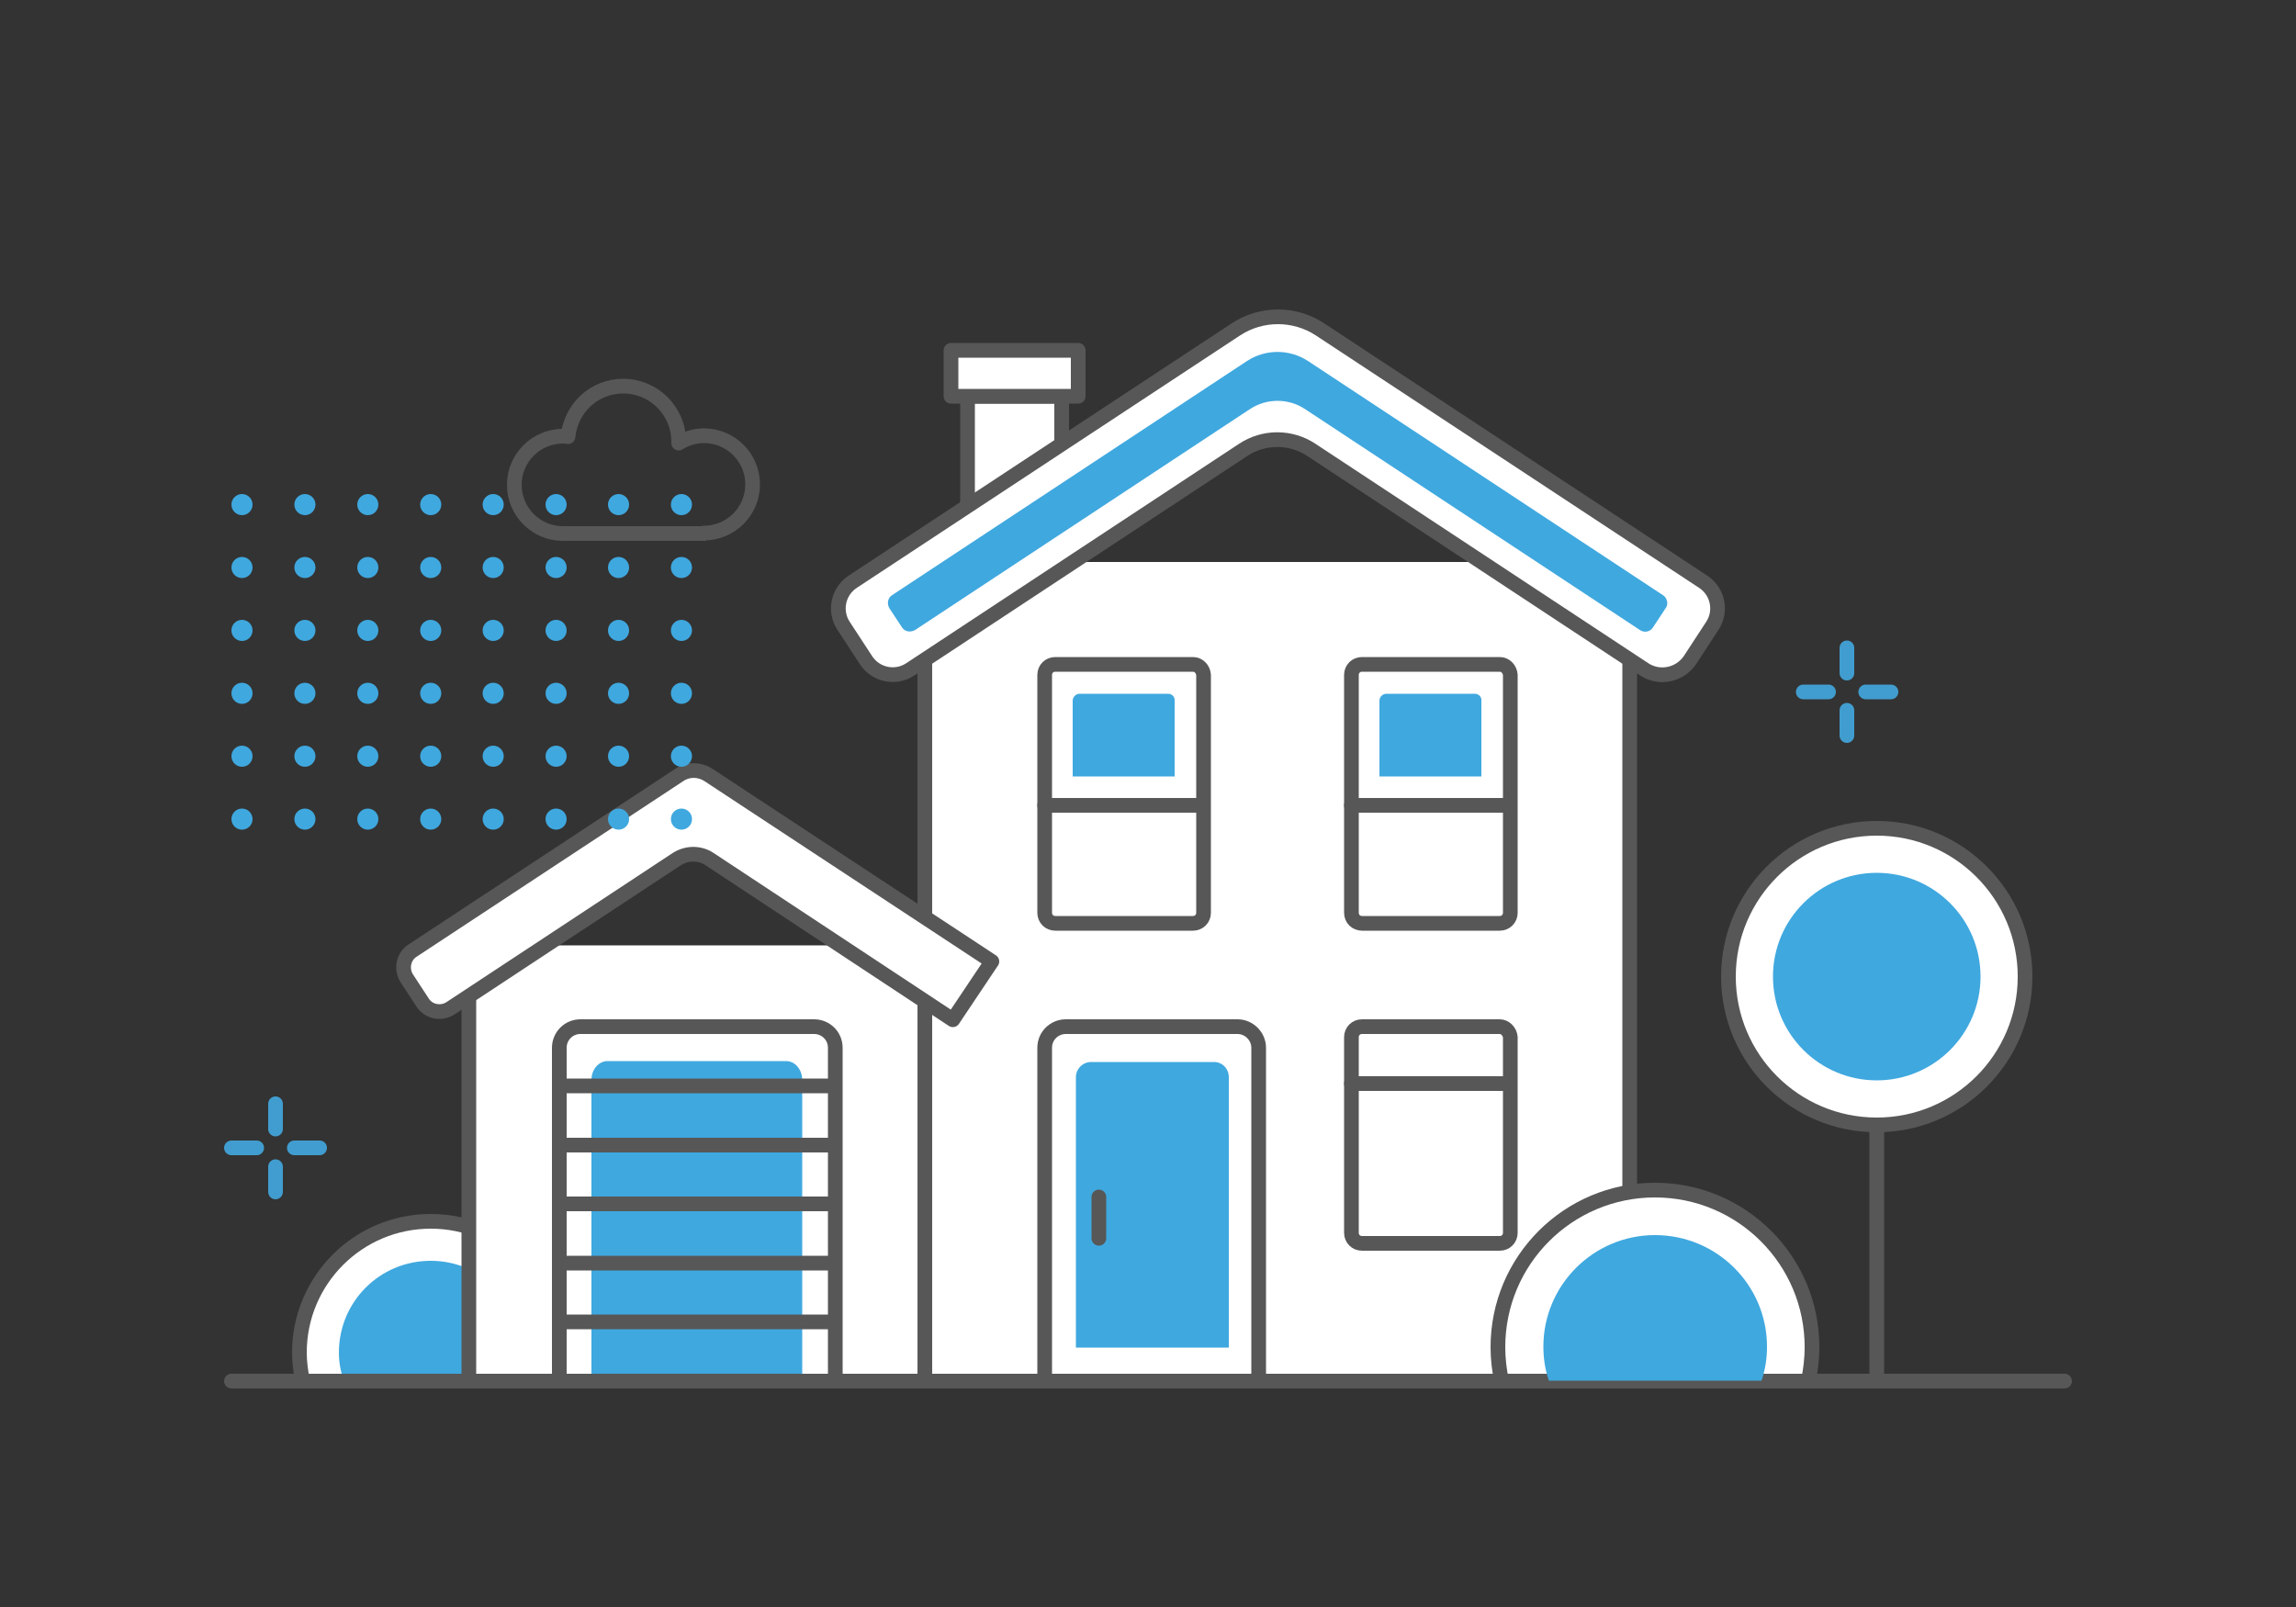<?xml version="1.0" encoding="utf-8"?>
<!-- Generator: Adobe Illustrator 21.1.0, SVG Export Plug-In . SVG Version: 6.00 Build 0)  -->
<svg version="1.1" xmlns="http://www.w3.org/2000/svg" xmlns:xlink="http://www.w3.org/1999/xlink" x="0px" y="0px"
	 viewBox="0 0 500 350" style="enable-background:new 0 0 500 350;" xml:space="preserve">
<rect x="0" y="0" width="500" height="350" fill="#333333" stroke="none"/>
<style type="text/css">
	.st0{display:none;}
	.st1{display:inline;}
	.st2{fill:#FFFFFF;stroke:#575757;stroke-width:0.8;stroke-linecap:round;stroke-linejoin:round;stroke-miterlimit:10;}
	.st3{fill:#3FA8DF;}
	.st4{fill:none;stroke:#575757;stroke-width:0.8;stroke-linecap:round;stroke-linejoin:round;stroke-miterlimit:10;}
	
		.st5{display:inline;fill:#FFFFFF;stroke:#575757;stroke-width:0.8;stroke-linecap:round;stroke-linejoin:round;stroke-miterlimit:10;}
	.st6{display:inline;fill:#3FA8DF;}
	.st7{display:inline;fill:none;stroke:#575757;stroke-width:0.8;stroke-linecap:round;stroke-linejoin:round;stroke-miterlimit:10;}
	.st8{fill:none;stroke:#419DCF;stroke-width:0.8;stroke-linecap:round;stroke-linejoin:round;stroke-miterlimit:10;}
	.st9{fill:#575756;}
	.st10{display:inline;fill:#FFFFFF;}
	
		.st11{display:inline;fill:none;stroke:#419DCF;stroke-width:0.8;stroke-linecap:round;stroke-linejoin:round;stroke-miterlimit:10;}
	.st12{display:inline;fill:#0082C7;}
	.st13{display:inline;fill:#005EA9;}
	.st14{display:inline;fill:#00468D;}
	.st15{display:inline;fill:#43474B;}
	.st16{display:inline;fill:#3C4044;}
	.st17{fill:#FFFFFF;}
	.st18{fill:#FFFFFF;stroke:#575757;stroke-width:3.2;stroke-linecap:round;stroke-linejoin:round;stroke-miterlimit:10;}
	.st19{fill:none;stroke:#575757;stroke-width:3.2;stroke-linecap:round;stroke-linejoin:round;stroke-miterlimit:10;}
	.st20{fill:none;stroke:#419DCF;stroke-width:3.2;stroke-linecap:round;stroke-linejoin:round;stroke-miterlimit:10;}
	.st21{display:inline;fill:none;stroke:#FF7BEB;stroke-width:0.563;stroke-miterlimit:10;}
</style>
<g id="Capa_1" class="st0">
</g>
<g id="Capa_4">
	<g>
		<polyline class="st18" points="201.4,122.4 201.4,300.8 354.9,300.8 354.9,122.4 		"/>
		<path class="st18" d="M121.7,300.8c0.4-2,0.7-4.1,0.7-6.2c0-15.8-12.8-28.6-28.6-28.6s-28.6,12.8-28.6,28.6c0,2.1,0.3,4.2,0.7,6.2
			H121.7z"/>
		<path class="st3" d="M112.7,300.8c0.6-2,1.1-4,1.1-6.2c0-11-8.9-20-20-20s-20,8.9-20,20c0,2.2,0.4,4.2,1.1,6.2H112.7z"/>
		<rect x="210.7" y="86.3" class="st18" width="20.5" height="26.9"/>
		<rect x="207.1" y="76.3" class="st18" width="27.7" height="10"/>
		<circle class="st18" cx="408.7" cy="212.7" r="32.3"/>
		<circle class="st3" cx="408.7" cy="212.7" r="22.6"/>
		<line class="st19" x1="408.7" y1="246.3" x2="408.7" y2="300.1"/>
		<polyline class="st18" points="201.4,205.9 201.4,300.8 102.1,300.8 102.1,205.9 		"/>
		<g>
			<path class="st18" d="M207.5,222.1l-53-35c-2.1-1.4-4.9-1.4-7.1,0l-49.3,32.5c-2,1.3-4.8,0.8-6.1-1.3l-3.4-5.2
				c-1.3-2-0.8-4.8,1.3-6.1l58-38.2c1.9-1.3,4.4-1.3,6.4,0l61.7,40.6L207.5,222.1z"/>
		</g>
		<path class="st18" d="M269.5,223.6h-37.4c-2.5,0-4.6,2-4.6,4.6v72.6h46.6v-72.6C274.1,225.7,272,223.6,269.5,223.6z"/>
		<path class="st3" d="M264.4,231.3h-26.8c-1.8,0-3.3,1.5-3.3,3.3v58.9h33.3v-58.9C267.6,232.8,266.2,231.3,264.4,231.3z"/>
		<path class="st18" d="M326.6,223.6h-30c-1.3,0-2.3,1-2.3,2.3v42.6c0,1.3,1,2.3,2.3,2.3h30c1.3,0,2.3-1,2.3-2.3v-42.6
			C328.8,224.7,327.8,223.6,326.6,223.6z"/>
		<line class="st18" x1="328.8" y1="236" x2="294.3" y2="236"/>
		<g>
			<path class="st18" d="M259.8,144.7h-30c-1.3,0-2.3,1-2.3,2.3v51.8c0,1.3,1,2.3,2.3,2.3h30c1.3,0,2.3-1,2.3-2.3V147
				C262,145.7,261,144.7,259.8,144.7z"/>
			<path class="st3" d="M254.4,151.1h-19.3c-0.8,0-1.5,0.7-1.5,1.5v16.5h22.2v-16.5C255.9,151.8,255.2,151.1,254.4,151.1z"/>
			<line class="st18" x1="262" y1="175.4" x2="227.5" y2="175.4"/>
		</g>
		<g>
			<path class="st18" d="M326.6,144.7h-30c-1.3,0-2.3,1-2.3,2.3v51.8c0,1.3,1,2.3,2.3,2.3h30c1.3,0,2.3-1,2.3-2.3V147
				C328.8,145.7,327.8,144.7,326.6,144.7z"/>
			<path class="st3" d="M321.2,151.1h-19.3c-0.8,0-1.5,0.7-1.5,1.5v16.5h22.2v-16.5C322.7,151.8,322,151.1,321.2,151.1z"/>
			<line class="st18" x1="328.8" y1="175.4" x2="294.3" y2="175.4"/>
		</g>
		<path class="st18" d="M358.1,145.8L285.6,98c-4.5-3-10.4-3-14.9,0l-72.5,47.8c-3.2,2.1-7.5,1.2-9.6-2l-4.9-7.5
			c-2.1-3.2-1.2-7.5,2-9.6l83.5-55c5.5-3.6,12.7-3.6,18.2,0l83.5,55c3.2,2.1,4.1,6.4,2,9.6l-4.9,7.5
			C365.7,147.1,361.3,147.9,358.1,145.8z"/>
		<path class="st18" d="M393.8,300.8c0.5-2.4,0.8-4.9,0.8-7.4c0-18.9-15.3-34.2-34.2-34.2s-34.2,15.3-34.2,34.2c0,2.6,0.3,5,0.8,7.4
			H393.8z"/>
		<line class="st19" x1="239.3" y1="260.7" x2="239.3" y2="269.7"/>
		<g>
			<line class="st20" x1="402.2" y1="141.1" x2="402.2" y2="146.6"/>
			<line class="st20" x1="402.2" y1="154.7" x2="402.2" y2="160.2"/>
			<line class="st20" x1="411.8" y1="150.7" x2="406.3" y2="150.7"/>
			<line class="st20" x1="398.2" y1="150.7" x2="392.7" y2="150.7"/>
		</g>
		<g>
			<line class="st20" x1="60" y1="240.4" x2="60" y2="245.9"/>
			<line class="st20" x1="60" y1="254.1" x2="60" y2="259.6"/>
			<line class="st20" x1="69.6" y1="250" x2="64.1" y2="250"/>
			<line class="st20" x1="55.9" y1="250" x2="50.4" y2="250"/>
		</g>
		<g>
			<path class="st3" d="M357.1,137.2l-72.9-48.1c-3.6-2.4-8.4-2.4-12,0l-72.9,48.1c-1,0.6-2.3,0.4-2.9-0.6l-2.7-4.1
				c-0.6-1-0.4-2.3,0.6-2.9l77.3-51c4-2.6,9.2-2.6,13.2,0l77.3,51c1,0.6,1.3,2,0.6,2.9l-2.7,4.1
				C359.4,137.6,358.1,137.9,357.1,137.2z"/>
		</g>
		<path class="st18" d="M121.8,300.8v-72.6c0-2.5,2-4.6,4.6-4.6h50.9c2.5,0,4.6,2,4.6,4.6v72.6"/>
		<path class="st3" d="M128.8,300.8v-65.6c0-2.3,1.6-4.1,3.5-4.1h38.9c1.9,0,3.5,1.8,3.5,4.1v65.6"/>
		<line class="st19" x1="121.8" y1="236.5" x2="181.7" y2="236.5"/>
		<line class="st19" x1="121.8" y1="249.4" x2="181.7" y2="249.4"/>
		<line class="st19" x1="121.8" y1="262.2" x2="181.7" y2="262.2"/>
		<line class="st19" x1="121.8" y1="275.1" x2="181.7" y2="275.1"/>
		<line class="st19" x1="121.8" y1="287.9" x2="181.7" y2="287.9"/>
		<line class="st18" x1="50.4" y1="300.8" x2="449.6" y2="300.8"/>
		<path class="st3" d="M360.4,269c-13.4,0-24.3,10.9-24.3,24.3c0,2.6,0.4,5.1,1.2,7.4h46.3c0.8-2.3,1.2-4.8,1.2-7.4
			C384.8,279.9,373.9,269,360.4,269z"/>
		<path class="st19" d="M153.3,116.1c5.8,0,10.6-4.7,10.6-10.6c0-5.8-4.7-10.6-10.6-10.6c-2,0-3.9,0.6-5.5,1.6c0-0.1,0-0.2,0-0.3
			c0-6.7-5.4-12.1-12.1-12.1c-6.3,0-11.4,4.8-12,11c-0.4,0-0.7-0.1-1.1-0.1c-5.8,0-10.6,4.7-10.6,10.6c0,5.8,4.7,10.6,10.6,10.6
			H153.3z"/>
		<g>
			<circle class="st3" cx="52.7" cy="109.9" r="2.3"/>
			<circle class="st3" cx="52.7" cy="123.6" r="2.3"/>
			<circle class="st3" cx="52.7" cy="137.3" r="2.3"/>
			<circle class="st3" cx="52.7" cy="151" r="2.3"/>
			<circle class="st3" cx="52.7" cy="164.7" r="2.3"/>
			<circle class="st3" cx="52.7" cy="178.4" r="2.3"/>
			<circle class="st3" cx="66.4" cy="109.9" r="2.3"/>
			<circle class="st3" cx="66.4" cy="123.6" r="2.3"/>
			<circle class="st3" cx="66.4" cy="137.3" r="2.3"/>
			<circle class="st3" cx="66.4" cy="151" r="2.3"/>
			<circle class="st3" cx="66.4" cy="164.7" r="2.3"/>
			<circle class="st3" cx="66.4" cy="178.4" r="2.3"/>
			<circle class="st3" cx="80.1" cy="109.9" r="2.3"/>
			<circle class="st3" cx="80.1" cy="123.6" r="2.3"/>
			<circle class="st3" cx="80.1" cy="137.3" r="2.3"/>
			<circle class="st3" cx="80.1" cy="151" r="2.3"/>
			<circle class="st3" cx="80.1" cy="164.7" r="2.3"/>
			<circle class="st3" cx="80.1" cy="178.4" r="2.3"/>
			<circle class="st3" cx="93.8" cy="109.9" r="2.3"/>
			<circle class="st3" cx="93.8" cy="123.6" r="2.3"/>
			<circle class="st3" cx="93.8" cy="137.3" r="2.3"/>
			<circle class="st3" cx="93.8" cy="151" r="2.3"/>
			<circle class="st3" cx="93.8" cy="164.7" r="2.3"/>
			<circle class="st3" cx="93.8" cy="178.4" r="2.3"/>
			<circle class="st3" cx="107.4" cy="109.9" r="2.3"/>
			<circle class="st3" cx="107.4" cy="123.6" r="2.3"/>
			<circle class="st3" cx="107.4" cy="137.3" r="2.3"/>
			<circle class="st3" cx="107.4" cy="151" r="2.3"/>
			<circle class="st3" cx="107.4" cy="164.7" r="2.3"/>
			<circle class="st3" cx="107.4" cy="178.4" r="2.3"/>
			<circle class="st3" cx="121.1" cy="109.9" r="2.3"/>
			<circle class="st3" cx="121.1" cy="123.6" r="2.3"/>
			<circle class="st3" cx="121.1" cy="137.3" r="2.3"/>
			<circle class="st3" cx="121.1" cy="151" r="2.3"/>
			<circle class="st3" cx="121.1" cy="164.7" r="2.3"/>
			<circle class="st3" cx="121.1" cy="178.4" r="2.3"/>
			<circle class="st3" cx="134.7" cy="109.9" r="2.3"/>
			<circle class="st3" cx="134.7" cy="123.6" r="2.3"/>
			<circle class="st3" cx="134.7" cy="137.3" r="2.3"/>
			<circle class="st3" cx="134.7" cy="151" r="2.3"/>
			<circle class="st3" cx="134.7" cy="164.7" r="2.3"/>
			<circle class="st3" cx="134.7" cy="178.4" r="2.3"/>
			<circle class="st3" cx="148.4" cy="109.9" r="2.3"/>
			<circle class="st3" cx="148.4" cy="123.6" r="2.3"/>
			<circle class="st3" cx="148.4" cy="137.3" r="2.3"/>
			<circle class="st3" cx="148.4" cy="151" r="2.3"/>
			<circle class="st3" cx="148.4" cy="164.7" r="2.3"/>
			<circle class="st3" cx="148.4" cy="178.4" r="2.3"/>
		</g>
	</g>
</g>
<g id="Capa_3" class="st0">
</g>
<g id="Capa_2" class="st0">
</g>
</svg>
